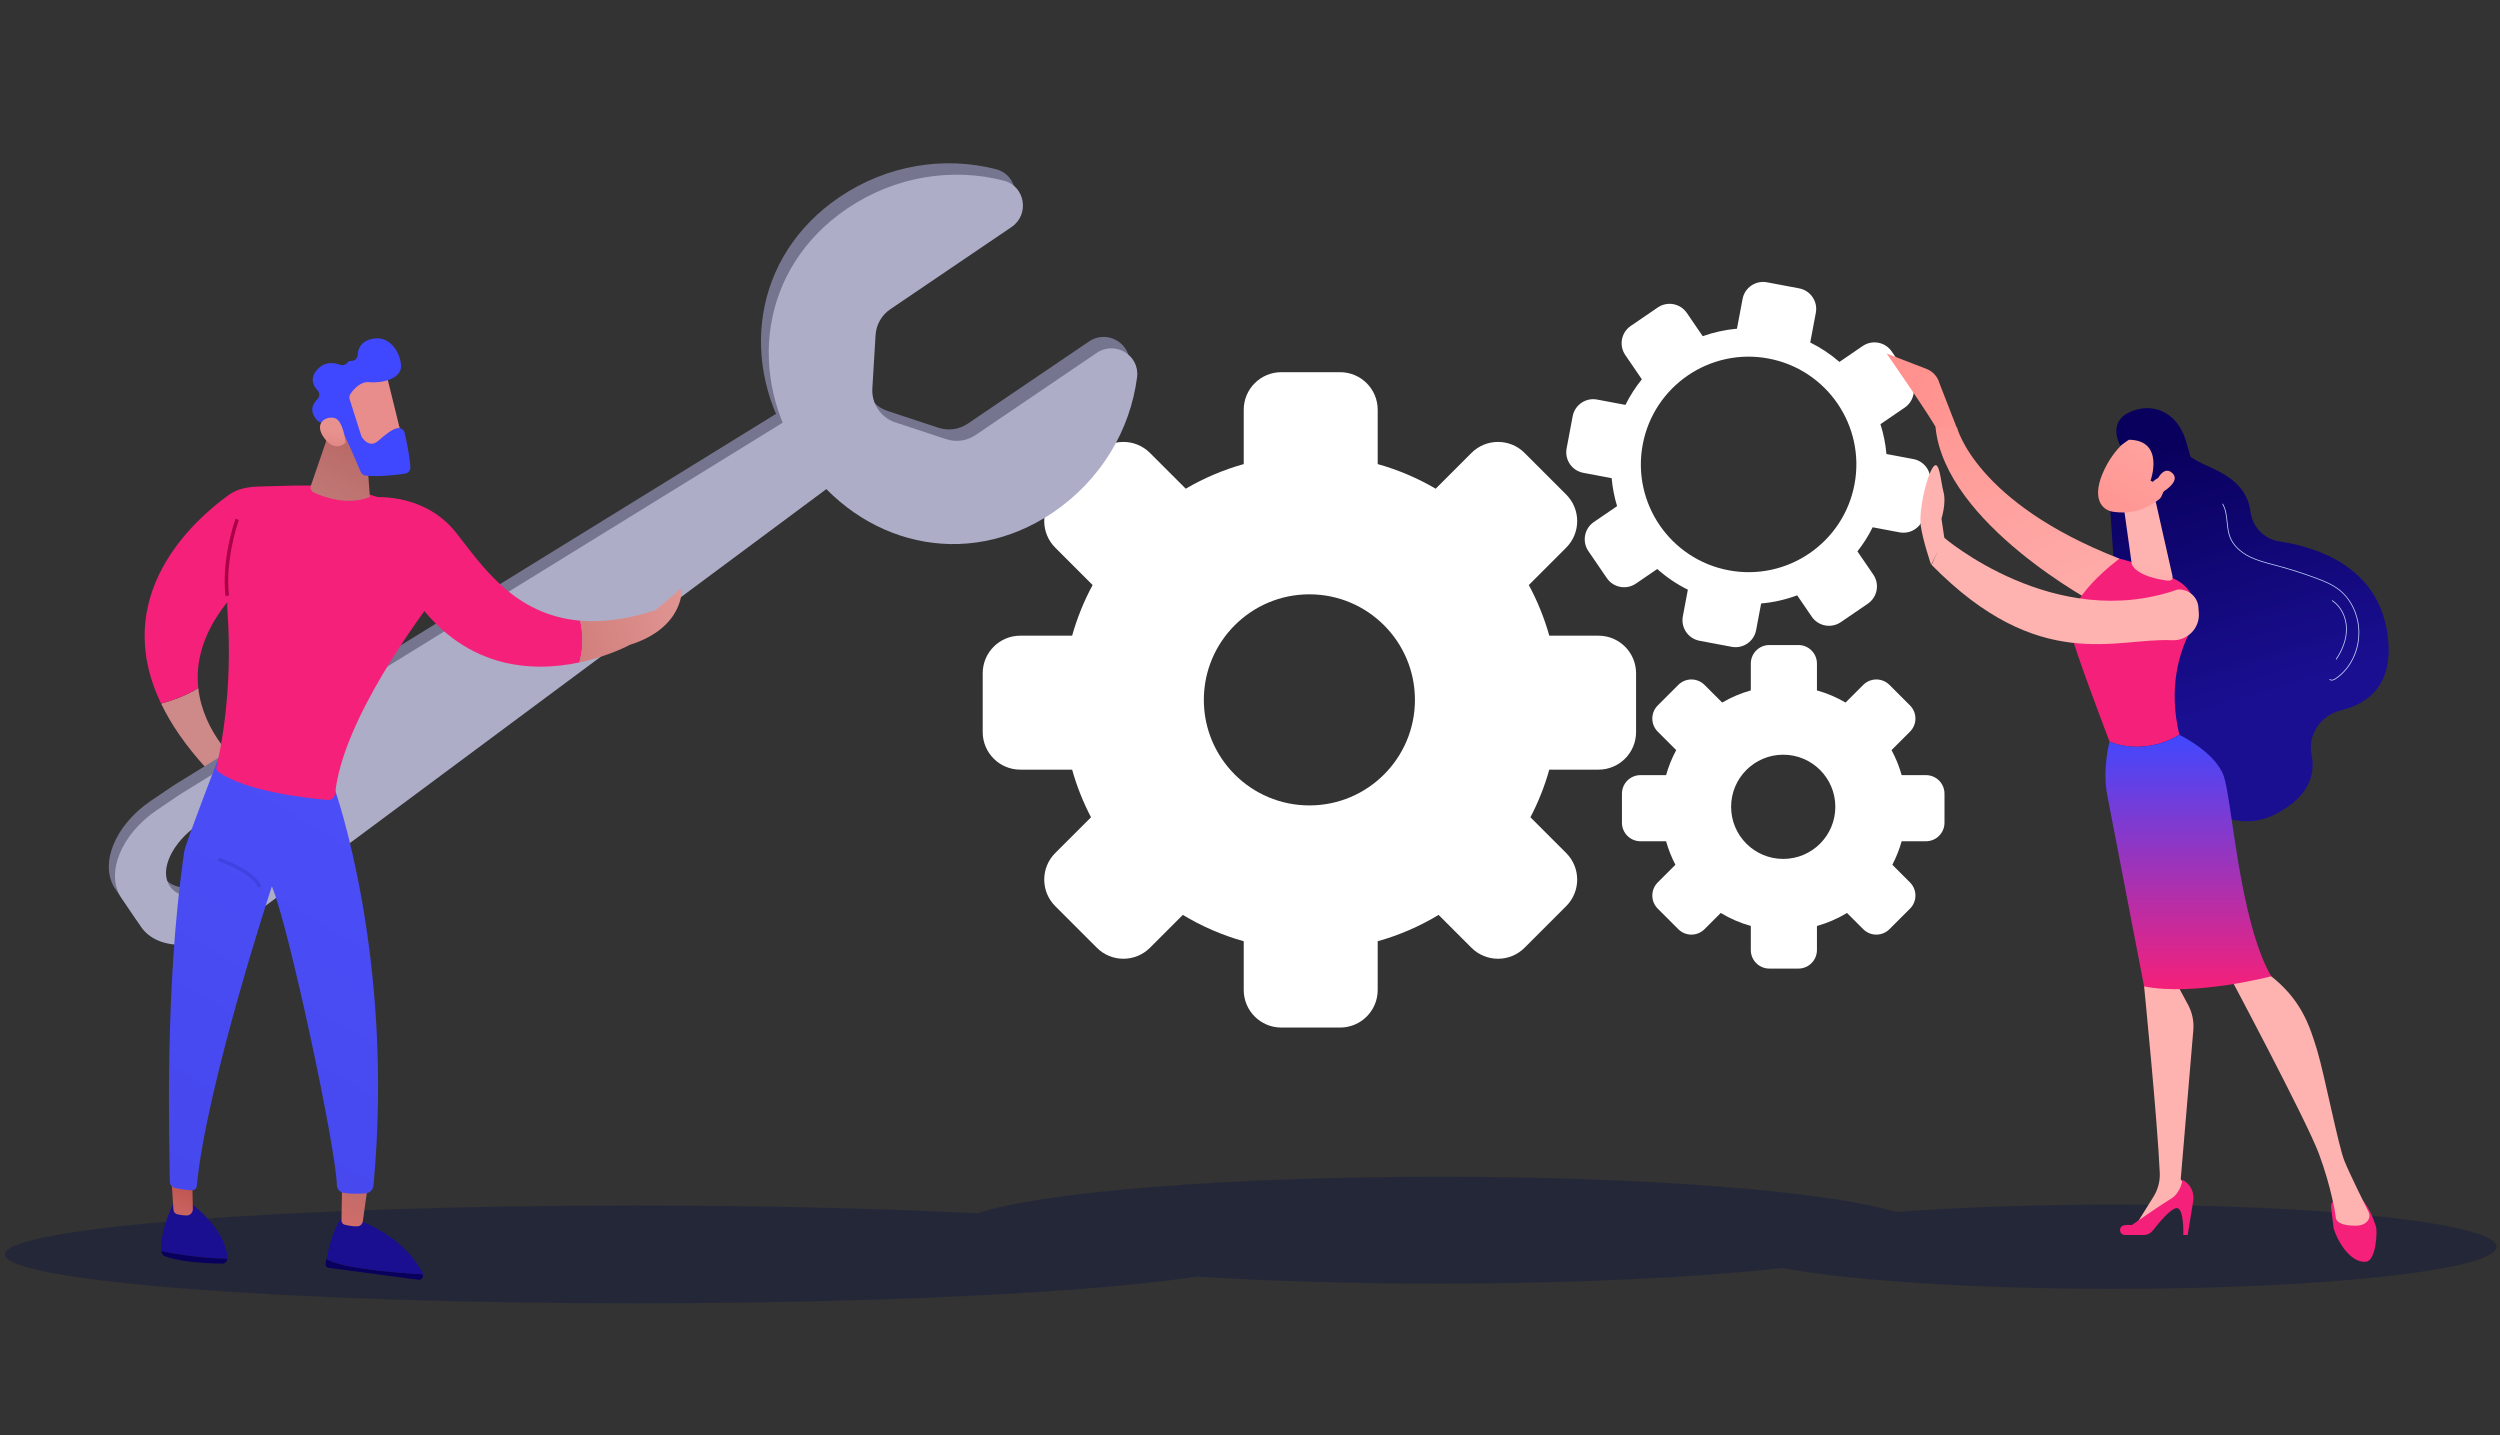 <svg width="479" height="275" viewBox="0 0 479 275" fill="none" xmlns="http://www.w3.org/2000/svg">
<rect x="0" y="0" width="479" height="275" fill="#333333" stroke="none"/>
<path fill-rule="evenodd" clip-rule="evenodd" d="M245.496 71.311C241.521 71.311 238.299 74.533 238.299 78.508V88.919C234.366 90.021 230.639 91.617 227.189 93.636L220.333 86.781C217.523 83.97 212.966 83.97 210.156 86.781L202.184 94.752C199.374 97.563 199.374 102.119 202.184 104.93L209.347 112.093C207.699 115.142 206.375 118.393 205.421 121.798H195.484C191.509 121.798 188.287 125.02 188.287 128.994V140.268C188.287 144.242 191.509 147.464 195.484 147.464H205.421C206.314 150.654 207.532 153.707 209.038 156.587L202.184 163.44C199.374 166.25 199.374 170.807 202.184 173.617L210.156 181.589C212.966 184.399 217.523 184.399 220.333 181.589L226.629 175.293C230.234 177.47 234.152 179.181 238.299 180.343V189.683C238.299 193.657 241.521 196.879 245.496 196.879H256.769C260.744 196.879 263.966 193.657 263.966 189.683V180.343C268.113 179.181 272.031 177.47 275.636 175.293L281.932 181.589C284.742 184.399 289.299 184.399 292.109 181.589L300.081 173.617C302.891 170.807 302.891 166.25 300.081 163.44L293.228 156.587C294.733 153.707 295.951 150.654 296.844 147.464H306.274C310.248 147.464 313.47 144.242 313.47 140.268V128.994C313.47 125.02 310.248 121.798 306.274 121.798H296.844C295.89 118.393 294.566 115.142 292.918 112.093L300.081 104.93C302.891 102.119 302.891 97.563 300.081 94.752L292.109 86.781C289.299 83.97 284.742 83.97 281.932 86.781L275.076 93.637C271.627 91.618 267.9 90.021 263.966 88.919V78.508C263.966 74.533 260.744 71.311 256.769 71.311H245.496ZM250.879 154.319C262.048 154.319 271.102 145.264 271.102 134.095C271.102 122.926 262.048 113.872 250.879 113.872C239.71 113.872 230.655 122.926 230.655 134.095C230.655 145.264 239.71 154.319 250.879 154.319Z" fill="white"/>
<path fill-rule="evenodd" clip-rule="evenodd" d="M339.008 123.589C337.045 123.589 335.455 125.18 335.455 127.142V132.282C333.513 132.826 331.673 133.614 329.97 134.611L326.585 131.227C325.198 129.839 322.948 129.839 321.561 131.227L317.625 135.162C316.238 136.549 316.238 138.799 317.625 140.186L321.162 143.723C320.348 145.228 319.694 146.833 319.223 148.514H314.317C312.355 148.514 310.765 150.104 310.765 152.067V157.632C310.765 159.594 312.355 161.185 314.317 161.185H319.223C319.664 162.759 320.266 164.267 321.009 165.688L317.625 169.072C316.238 170.459 316.238 172.709 317.625 174.096L321.561 178.031C322.948 179.419 325.198 179.419 326.585 178.031L329.693 174.923C331.473 175.998 333.407 176.843 335.455 177.416V182.027C335.455 183.989 337.045 185.58 339.008 185.58H344.573C346.535 185.58 348.126 183.989 348.126 182.027V177.416C350.173 176.843 352.107 175.998 353.887 174.923L356.995 178.031C358.383 179.419 360.632 179.419 362.02 178.031L365.955 174.096C367.343 172.709 367.343 170.459 365.955 169.072L362.572 165.688C363.315 164.267 363.916 162.759 364.357 161.185H369.012C370.975 161.185 372.565 159.594 372.565 157.632V152.067C372.565 150.104 370.975 148.514 369.012 148.514H364.357C363.886 146.833 363.233 145.228 362.419 143.723L365.955 140.186C367.343 138.799 367.343 136.549 365.955 135.162L362.02 131.227C360.632 129.839 358.383 129.839 356.995 131.227L353.611 134.611C351.908 133.614 350.068 132.826 348.126 132.282V127.142C348.126 125.18 346.535 123.589 344.573 123.589H339.008ZM341.665 164.569C347.179 164.569 351.649 160.099 351.649 154.585C351.649 149.071 347.179 144.601 341.665 144.601C336.151 144.601 331.681 149.071 331.681 154.585C331.681 160.099 336.151 164.569 341.665 164.569Z" fill="white"/>
<path fill-rule="evenodd" clip-rule="evenodd" d="M338.552 54.087C336.378 53.678 334.284 55.109 333.875 57.283L332.803 62.978C330.538 63.176 328.335 63.665 326.241 64.415L323.197 59.959C321.949 58.133 319.456 57.664 317.63 58.912L312.449 62.452C310.623 63.7 310.154 66.192 311.402 68.019L314.582 72.674C313.367 74.172 312.308 75.814 311.436 77.578L306.001 76.555C303.827 76.146 301.733 77.577 301.324 79.751L300.163 85.917C299.754 88.091 301.185 90.185 303.359 90.594L308.794 91.617C308.955 93.453 309.307 95.249 309.834 96.978L305.38 100.022C303.554 101.27 303.085 103.762 304.333 105.589L307.872 110.769C309.12 112.596 311.613 113.065 313.439 111.817L317.531 109.021C319.279 110.583 321.245 111.922 323.394 112.984L322.433 118.093C322.024 120.267 323.455 122.361 325.629 122.77L331.795 123.93C333.969 124.339 336.063 122.908 336.472 120.734L337.433 115.626C339.821 115.417 342.14 114.884 344.336 114.064L347.132 118.156C348.38 119.983 350.872 120.452 352.699 119.204L357.879 115.664C359.706 114.416 360.175 111.923 358.927 110.097L355.883 105.643C357.003 104.223 357.984 102.678 358.8 101.026L363.958 101.996C366.132 102.405 368.226 100.975 368.635 98.801L369.795 92.634C370.204 90.46 368.774 88.366 366.6 87.957L361.442 86.987C361.271 85.026 360.881 83.112 360.293 81.275L364.948 78.094C366.775 76.846 367.244 74.353 365.996 72.527L362.456 67.346C361.208 65.52 358.716 65.051 356.889 66.299L352.434 69.343C350.755 67.884 348.88 66.627 346.842 65.62L347.914 59.925C348.323 57.751 346.892 55.657 344.718 55.248L338.552 54.087ZM331.217 109.27C342.422 111.378 353.214 104.004 355.322 92.8C357.43 81.595 350.056 70.803 338.852 68.695C327.647 66.587 316.855 73.961 314.747 85.165C312.639 96.37 320.013 107.162 331.217 109.27Z" fill="white"/>
<path opacity="0.5" fill-rule="evenodd" clip-rule="evenodd" d="M341.526 242.957C324.668 244.807 301.396 245.951 275.694 245.951C258.827 245.951 243.006 245.458 229.358 244.597C209.383 247.635 168.671 249.716 121.697 249.716C54.989 249.716 0.913 245.52 0.913 240.344C0.913 235.167 54.989 230.971 121.697 230.971C145.863 230.971 168.372 231.521 187.253 232.47C199.571 228.397 234.513 225.459 275.694 225.459C316.023 225.459 350.368 228.277 363.342 232.219C375.16 231.325 389.477 230.802 404.905 230.802C445.46 230.802 478.337 234.417 478.337 238.876C478.337 243.335 445.46 246.95 404.905 246.95C377.888 246.95 354.278 245.346 341.526 242.957Z" fill="#161C3D"/>
<path d="M37.991 131.817C35.822 133.255 32.896 134.246 30.868 134.816C32.762 138.762 35.598 142.935 39.628 147.316L40.271 150.723L45.919 146.494C45.919 146.497 38.955 140.697 37.991 131.817Z" fill="url(#paint0_linear)"/>
<path d="M32.851 150.766L28.845 153.482C21.974 158.143 18.949 165.675 22.09 170.308L25.824 175.817C28.966 180.45 37.084 180.428 43.956 175.771L47.962 173.054C48.228 172.875 48.489 172.69 48.746 172.499L163.996 86.87L155.86 74.869L33.657 150.244C33.387 150.411 33.117 150.587 32.851 150.766ZM36.946 156.129C42.121 152.622 48.004 152.27 50.089 155.343C52.175 158.418 49.67 163.754 44.496 167.261C39.321 170.769 33.438 171.12 31.352 168.047C29.27 164.973 31.774 159.637 36.946 156.129Z" fill="#75758F"/>
<path d="M192.329 41.309L169.093 57.064C167.439 58.185 166.399 60.011 166.276 62.008L165.657 72.237C165.48 75.157 167.291 77.828 170.069 78.746L179.799 81.955C181.698 82.582 183.778 82.291 185.435 81.168L208.671 65.413C212.175 63.037 216.917 65.874 216.38 70.075C215.095 80.123 209.528 89.723 200.283 95.993C183.572 107.323 163.24 102.088 152.343 86.014C141.445 69.941 144.105 49.116 160.815 37.785C170.061 31.516 181.039 29.899 190.851 32.425C194.952 33.477 195.833 38.932 192.329 41.309Z" fill="#75758F"/>
<path d="M193.813 43.497L170.577 59.252C168.923 60.373 167.883 62.2 167.76 64.196L167.141 74.425C166.964 77.346 168.775 80.017 171.553 80.934L181.283 84.144C183.182 84.77 185.262 84.48 186.919 83.357L210.155 67.602C213.659 65.226 218.401 68.062 217.864 72.264C216.579 82.312 211.012 91.912 201.767 98.181C185.056 109.512 164.724 104.277 153.827 88.203C142.929 72.129 145.589 51.305 162.299 39.974C171.547 33.705 182.525 32.086 192.335 34.611C196.438 35.668 197.319 41.121 193.813 43.497Z" fill="#ADADC8"/>
<path d="M34.034 152.513L30.029 155.229C23.157 159.889 20.132 167.421 23.274 172.055L27.008 177.563C30.15 182.197 38.267 182.175 45.14 177.517L49.148 174.802C49.414 174.622 49.675 174.437 49.932 174.246L165.181 88.62L157.045 76.619L34.843 151.991C34.57 152.16 34.3 152.333 34.034 152.513ZM38.132 157.877C43.307 154.369 49.19 154.018 51.275 157.09C53.36 160.166 50.856 165.501 45.681 169.009C40.507 172.516 34.624 172.868 32.538 169.795C30.453 166.719 32.958 161.384 38.132 157.877Z" fill="#ADADC8"/>
<path d="M43.604 241.19C43.621 241.094 43.626 240.996 43.617 240.896C42.97 234.943 36.276 230.355 36.276 230.355L33.392 230.181C31.043 235.018 30.819 238.155 30.887 239.578C30.89 239.619 30.896 239.658 30.899 239.696C33.221 240.233 38.046 241.048 43.604 241.19Z" fill="url(#paint1_linear)"/>
<path d="M30.896 239.693C30.96 240.172 31.251 240.581 31.674 240.733C34.922 241.905 40.321 242.083 42.596 242.106C43.098 242.109 43.523 241.704 43.603 241.193C38.046 241.048 33.221 240.233 30.896 239.693Z" fill="url(#paint2_linear)"/>
<path d="M32.837 225.77L33.23 231.754C33.258 232.194 33.541 232.558 33.931 232.651C34.412 232.764 35.097 232.886 35.808 232.884C36.444 232.88 36.966 232.306 36.952 231.614L36.836 226.333L32.837 225.773L32.837 225.77Z" fill="url(#paint3_linear)"/>
<path d="M68.017 242.811C64.878 242.282 63.302 241.684 62.508 241.221C62.461 241.534 62.419 241.853 62.385 242.185C62.346 242.54 62.569 242.858 62.891 242.9L80.204 245.211C80.756 245.285 81.167 244.69 80.999 244.15C78.702 244.02 72.865 243.629 68.017 242.811Z" fill="url(#paint4_linear)"/>
<path d="M81.111 244.165C81.097 244.119 81.084 244.071 81.061 244.024C79.832 241.676 76.536 236.881 69.109 233.961L65.436 233.328C65.436 233.328 63.394 235.953 62.623 241.234C63.417 241.696 64.994 242.294 68.132 242.824C72.983 243.645 78.819 244.035 81.111 244.165Z" fill="url(#paint5_linear)"/>
<path d="M65.535 227.645C65.537 227.927 65.459 232.173 65.428 233.823C65.42 234.214 65.657 234.552 66.004 234.644C66.623 234.806 67.629 235.016 68.543 234.958C69.035 234.926 69.446 234.516 69.522 233.978L70.44 227.42L65.535 227.645Z" fill="url(#paint6_linear)"/>
<path d="M64.161 151.298C64.161 151.298 75.669 183.517 71.55 227.229C71.439 228.003 70.801 228.599 70.019 228.652C68.867 228.731 67.183 228.78 65.827 228.553C65.104 228.431 64.571 227.808 64.549 227.073C64.326 219.584 55.23 177.083 52.088 169.823C52.088 169.823 39.511 208.07 37.706 227.229C37.659 227.705 37.257 228.069 36.777 228.057C36.051 228.04 34.901 227.943 33.468 227.585C32.924 227.448 32.538 226.97 32.535 226.41C32.514 220.095 31.383 189.579 35.318 163.068C35.539 161.573 42.039 144.823 42.039 144.823L61.041 151.298L64.161 151.298Z" fill="url(#paint7_linear)"/>
<path d="M85.283 112.209C84.287 110.095 83.493 107.895 82.921 105.686C82.12 102.599 73.771 99.031 74.107 95.841C64.405 92.372 59.582 92.983 49.876 93.208C47.725 93.26 45.597 93.553 43.852 94.811C36.938 99.804 20.956 114.175 30.867 134.819C32.895 134.248 35.824 133.256 37.99 131.82C37.477 127.081 38.672 121.466 43.544 115.387C43.528 115.956 43.538 116.526 43.577 117.094C44.695 132.342 42.137 144.207 41.481 146.925C41.391 147.294 41.536 147.679 41.844 147.897C47.18 151.658 58.859 152.94 62.802 153.275C63.526 153.337 64.15 152.797 64.218 152.074C65.56 138.088 80.432 118.084 84.288 113.105C84.567 112.749 84.904 112.448 85.283 112.209Z" fill="#F52079"/>
<path d="M63.152 82.594L59.556 93.081C59.384 93.583 59.621 94.13 60.099 94.352C61.948 95.213 66.568 96.946 70.87 95.219L70.031 83.878L63.152 82.594Z" fill="url(#paint8_linear)"/>
<path d="M73.863 71.162C73.984 71.347 77.445 85.595 77.445 85.595L69.267 87.399L63.979 74.381C63.982 74.382 71.818 68.063 73.863 71.162Z" fill="url(#paint9_linear)"/>
<path d="M67.155 75.461C66.944 75.768 66.888 76.154 66.998 76.511L69.212 83.481C69.246 83.586 69.294 83.686 69.355 83.777C69.695 84.286 70.906 85.82 72.439 84.487C73.744 83.353 74.962 82.327 76.071 82.046C76.718 81.883 77.372 82.289 77.528 82.941C77.849 84.278 78.437 86.993 78.625 89.477C78.673 90.1 78.226 90.65 77.61 90.746C75.982 90.995 72.785 91.389 70.096 91.13C69.654 91.088 69.272 90.808 69.1 90.398C68.343 88.597 66.2 83.555 65.375 82.225C64.61 80.99 62.669 80.929 61.78 80.969C61.442 80.986 61.114 80.861 60.875 80.624C60.151 79.915 58.975 78.296 60.834 76.471C61.296 76.016 61.294 75.265 60.848 74.793C60.05 73.948 59.303 72.54 60.726 70.883C62.166 69.207 63.971 69.452 65.139 69.885C65.655 70.076 66.26 69.927 66.582 69.477C66.724 69.277 66.951 69.133 67.299 69.145C67.959 69.165 68.509 68.687 68.535 68.029C68.579 66.896 69.072 65.53 71.025 64.992C74.603 64.003 76.705 67.496 76.842 70.057C76.98 72.618 73.038 73.471 70.745 73.225C69.055 73.04 67.737 74.613 67.155 75.461Z" fill="#4048FF"/>
<path d="M66.215 84.785C66.215 84.785 65.785 80.332 63.945 80.056C62.108 79.78 60.262 81.239 62.018 83.787C64.203 86.957 66.215 84.785 66.215 84.785Z" fill="url(#paint10_linear)"/>
<path d="M43.204 114.184C42.37 107.12 45.092 99.474 45.119 99.397L45.755 99.628C45.729 99.704 43.059 107.203 43.875 114.104L43.204 114.184Z" fill="#AC0048"/>
<path d="M49.712 170.047C49.565 170.074 49.411 170 49.344 169.858C48.093 167.165 42.037 165.067 41.977 165.046C41.8 164.985 41.706 164.792 41.767 164.617C41.828 164.439 42.018 164.346 42.196 164.407C42.455 164.497 48.587 166.622 49.958 169.573C50.036 169.742 49.961 169.943 49.795 170.023C49.768 170.034 49.74 170.042 49.712 170.047Z" fill="url(#paint11_linear)"/>
<path d="M111.161 118.922C98.427 117.853 92.253 108.196 87.395 102.074C80.984 93.992 70.865 95.321 70.865 95.321L78.739 113.6C88.49 128.414 101.985 128.836 111.01 126.923C111.871 123.854 111.657 121.065 111.161 118.922Z" fill="#F52079"/>
<path d="M130.644 112.637L125.582 116.911C119.985 118.73 115.239 119.265 111.161 118.922C111.658 121.063 111.871 123.854 111.01 126.923C116.754 125.706 120.69 123.543 120.69 123.543C131.232 120.226 130.644 112.637 130.644 112.637Z" fill="url(#paint12_linear)"/>
<path d="M417.986 85.04C417.986 85.04 417.216 86.563 422.229 88.943C425.024 90.269 430.463 92.231 431.181 97.96C431.552 100.917 433.764 103.285 436.743 103.737C444.165 104.862 455.599 108.671 457.431 121.406C458.827 131.126 453.814 134.814 448.552 136.091C444.686 137.028 442.119 140.743 442.901 144.6C443.649 148.3 442.533 152.577 436.05 155.958C421.523 163.537 407.015 138.007 407.015 138.007L404.042 93.432L417.986 85.04Z" fill="url(#paint13_linear)"/>
<path d="M446.751 130.395C446.579 130.395 446.426 130.337 446.325 130.198C446.3 130.164 446.306 130.116 446.343 130.091C446.377 130.067 446.426 130.073 446.451 130.11C446.65 130.383 447.116 130.189 447.359 130.031C450.709 127.875 452.494 123.419 451.7 119.198C451.224 116.672 449.96 114.491 448.135 113.063C446.837 112.047 445.288 111.422 443.815 110.873C441.318 109.939 438.741 109.117 436.161 108.429C435.949 108.371 435.734 108.316 435.522 108.259C434.004 107.858 432.436 107.446 431.009 106.742C429.169 105.829 427.822 104.501 427.224 103C426.852 102.069 426.745 101.047 426.644 100.058C426.521 98.872 426.395 97.644 425.8 96.607C425.779 96.57 425.791 96.525 425.831 96.504C425.868 96.483 425.914 96.495 425.935 96.534C426.546 97.599 426.674 98.845 426.797 100.046C426.898 101.026 427.003 102.035 427.368 102.948C427.954 104.416 429.27 105.717 431.077 106.612C432.488 107.309 434.05 107.722 435.559 108.119C435.774 108.174 435.986 108.231 436.197 108.289C438.784 108.98 441.364 109.805 443.867 110.739C445.352 111.294 446.914 111.922 448.23 112.953C450.083 114.406 451.372 116.617 451.853 119.18C452.657 123.459 450.844 127.978 447.445 130.167C447.224 130.298 446.972 130.395 446.751 130.395Z" fill="#BDD0FB"/>
<path d="M447.623 126.373C447.607 126.373 447.592 126.37 447.58 126.361C447.543 126.337 447.534 126.291 447.558 126.255C448.853 124.341 449.525 122.337 449.506 120.459C449.485 118.27 448.457 116.235 446.828 115.149C446.791 115.125 446.782 115.079 446.807 115.043C446.831 115.009 446.877 114.997 446.914 115.022C448.586 116.135 449.638 118.218 449.66 120.456C449.678 122.367 448.997 124.402 447.687 126.34C447.672 126.361 447.647 126.373 447.623 126.373Z" fill="#BDD0FB"/>
<path d="M374.911 83.53L374.911 81.935L371.593 73.422C371.25 72.164 370.331 71.151 369.116 70.682L361.488 67.741C361.488 67.741 370.602 80.897 371.077 82.249C371.554 83.598 373.472 85.62 373.472 85.62L374.911 83.53Z" fill="url(#paint14_linear)"/>
<path d="M374.949 81.859C374.949 81.859 378.444 96.294 406.097 107.04C406.097 107.04 404.6 115.2 401.691 115.743C401.691 115.743 372.669 100.414 370.847 81.859L374.949 81.859Z" fill="url(#paint15_linear)"/>
<path d="M446.63 231.322L447.124 235.341C447.639 237.251 450.124 242.061 453.318 241.749C455.281 241.555 455.518 235.884 455.244 235.034C454.744 233.485 453.833 231.155 452.517 229.785H448.007C447.176 229.785 446.528 230.503 446.63 231.322Z" fill="#F52079"/>
<path d="M411.571 184.575L410.81 188.999C410.81 188.999 413.359 214.52 413.813 224.728C413.884 226.33 413.467 227.91 412.617 229.274L408.184 236.389L419.446 229.82L419.67 228.462L417.826 225.957L420.241 197.367C420.382 195.687 420.032 194.004 419.231 192.514L416.903 188.187L411.571 184.575Z" fill="url(#paint16_linear)"/>
<path d="M407.152 236.623H410.748C411.42 236.623 412.055 236.317 412.466 235.792C413.586 234.351 415.908 231.543 417.019 231.47C418.513 231.37 418.323 236.623 418.323 236.623H419.16L420.222 230.096C420.489 228.456 419.663 226.827 418.172 226.06C418.172 226.06 417.832 228.556 415.979 229.663C414.126 230.767 408.441 234.724 408.441 234.724C408.441 234.724 407.744 234.627 406.98 234.764C405.839 234.964 405.999 236.623 407.152 236.623Z" fill="#F52079"/>
<path d="M427 186.677C427 186.677 441.931 214.675 444.306 221.068C446.681 227.461 447.512 232.793 447.543 233.299C447.592 234.088 448.586 234.846 451.322 234.846C452.734 234.846 453.427 234.285 453.764 233.745C454.053 233.284 454.068 232.705 453.826 232.217C452.961 230.488 450.221 224.965 449.205 222.463C447.994 219.473 445.386 205.923 443.956 201.21C442.527 196.497 440.91 191.387 434.685 186.68C434.682 186.677 430.408 182.537 427 186.677Z" fill="url(#paint17_linear)"/>
<path d="M417.566 140.797C415.378 131.638 417.578 124.736 419.888 120.481C421.732 117.087 420.434 112.89 416.98 111.113C411.577 108.335 406.098 107.037 406.098 107.037C406.098 107.037 395.394 114.773 396.664 120.827C397.409 124.375 404.186 142.083 404.186 142.083C404.186 142.083 410.454 145.019 417.566 140.797Z" fill="#F52079"/>
<path d="M426.104 148.785C424.536 144.118 417.562 140.797 417.562 140.797C410.454 145.018 404.183 142.086 404.183 142.086C404.183 142.086 402.778 147.399 403.747 152.333C404.717 157.271 410.807 188.996 410.807 188.996C420.4 190.919 435.154 187.065 435.154 187.065C429.046 176.344 427.671 153.453 426.104 148.785Z" fill="url(#paint18_linear)"/>
<path d="M413.095 96.377L416.228 110.282C416.528 111.507 415.399 111.307 414.145 111.073C412.092 110.691 409.451 109.903 408.564 108.326C408.475 108.165 408.429 107.983 408.405 107.801L407.058 98.16C406.95 97.396 407.371 96.653 408.082 96.34L410.678 95.203C411.681 94.763 412.838 95.327 413.095 96.377Z" fill="url(#paint19_linear)"/>
<path d="M409.42 83.138C409.42 83.138 405.711 84.685 403.189 89.983C400.667 95.281 402.551 97.725 404.916 98.062C407.282 98.399 410.819 98.347 414.562 94.923C418.302 91.502 414.243 81.303 409.42 83.138Z" fill="url(#paint20_linear)"/>
<path d="M412.046 92.097C412.046 92.097 414.844 84.345 407.892 84.254L406.257 85.385C406.257 85.385 403.707 81.088 407.892 79.038C412.08 76.987 416.979 78.68 418.759 84.257C420.541 89.831 420.845 93.564 417.881 96.233C414.918 98.902 413.697 95.876 413.697 95.876C413.697 95.876 415.31 93.379 414.654 92.045C413.997 90.711 412.482 92.321 412.482 92.321L412.046 92.097Z" fill="url(#paint21_linear)"/>
<path d="M412.826 92.961C412.826 92.961 414.24 88.967 416.127 90.559C418.014 92.148 414.593 94.247 413.252 94.926L412.826 92.961Z" fill="url(#paint22_linear)"/>
<path d="M372.443 102.979C372.443 102.979 393.639 121.213 417.203 112.96C419.249 112.797 421.047 114.294 421.207 116.319L421.292 117.414C421.523 120.344 419.104 122.817 416.134 122.668C405.493 122.134 390.752 129.266 370.087 108.221L372.443 102.979Z" fill="url(#paint23_linear)"/>
<path d="M369.997 108.199C369.997 108.199 368.414 103.592 368.015 100.711C367.617 97.83 369.083 91.367 370.341 89.551C371.599 87.734 371.811 92.189 372.378 94.282C372.946 96.374 371.985 99.365 371.985 99.365L372.565 103.28L369.997 108.199Z" fill="url(#paint24_linear)"/>
<defs>
<linearGradient id="paint0_linear" x1="70.752" y1="89.444" x2="54.682" y2="114.877" gradientUnits="userSpaceOnUse">
<stop stop-color="#FF928E"/>
<stop offset="1" stop-color="#CE8A89"/>
</linearGradient>
<linearGradient id="paint1_linear" x1="41.953" y1="206.094" x2="40.359" y2="217.479" gradientUnits="userSpaceOnUse">
<stop stop-color="#09005D"/>
<stop offset="1" stop-color="#1A0F91"/>
</linearGradient>
<linearGradient id="paint2_linear" x1="38.837" y1="217.931" x2="42.173" y2="170.61" gradientUnits="userSpaceOnUse">
<stop stop-color="#09005D"/>
<stop offset="1" stop-color="#1A0F91"/>
</linearGradient>
<linearGradient id="paint3_linear" x1="37.002" y1="220.645" x2="31.537" y2="241.766" gradientUnits="userSpaceOnUse">
<stop stop-color="#B5403B"/>
<stop offset="1" stop-color="#D9817E"/>
</linearGradient>
<linearGradient id="paint4_linear" x1="73.407" y1="219.19" x2="76.743" y2="171.869" gradientUnits="userSpaceOnUse">
<stop stop-color="#09005D"/>
<stop offset="1" stop-color="#1A0F91"/>
</linearGradient>
<linearGradient id="paint5_linear" x1="76.597" y1="208.926" x2="75.003" y2="220.311" gradientUnits="userSpaceOnUse">
<stop stop-color="#09005D"/>
<stop offset="1" stop-color="#1A0F91"/>
</linearGradient>
<linearGradient id="paint6_linear" x1="68.923" y1="225.437" x2="63.459" y2="246.558" gradientUnits="userSpaceOnUse">
<stop stop-color="#BB6C69"/>
<stop offset="1" stop-color="#ED6C69"/>
</linearGradient>
<linearGradient id="paint7_linear" x1="-15.54" y1="300.302" x2="100.645" y2="102.369" gradientUnits="userSpaceOnUse">
<stop stop-color="#4042E2"/>
<stop offset="1" stop-color="#4F52FF"/>
</linearGradient>
<linearGradient id="paint8_linear" x1="70.859" y1="81.143" x2="52.188" y2="118.818" gradientUnits="userSpaceOnUse">
<stop stop-color="#B76360"/>
<stop offset="1" stop-color="#CD9997"/>
</linearGradient>
<linearGradient id="paint9_linear" x1="119.957" y1="50.528" x2="97.949" y2="63.625" gradientUnits="userSpaceOnUse">
<stop stop-color="#E38582"/>
<stop offset="1" stop-color="#E88D8B"/>
</linearGradient>
<linearGradient id="paint10_linear" x1="60.291" y1="101.336" x2="63.935" y2="82.352" gradientUnits="userSpaceOnUse">
<stop stop-color="#BD524E"/>
<stop offset="1" stop-color="#E89290"/>
</linearGradient>
<linearGradient id="paint11_linear" x1="40.295" y1="183.465" x2="35.883" y2="196.326" gradientUnits="userSpaceOnUse">
<stop stop-color="#4042E2"/>
<stop offset="1" stop-color="#4F52FF"/>
</linearGradient>
<linearGradient id="paint12_linear" x1="106.888" y1="112.705" x2="154.737" y2="100.066" gradientUnits="userSpaceOnUse">
<stop stop-color="#D07E7B"/>
<stop offset="0.608" stop-color="#E69D9B"/>
</linearGradient>
<linearGradient id="paint13_linear" x1="418.43" y1="84.346" x2="433.448" y2="134.381" gradientUnits="userSpaceOnUse">
<stop stop-color="#09005D"/>
<stop offset="1" stop-color="#1A0F91"/>
</linearGradient>
<linearGradient id="paint14_linear" x1="366.546" y1="75.188" x2="430.314" y2="103.653" gradientUnits="userSpaceOnUse">
<stop stop-color="#FF928E"/>
<stop offset="1" stop-color="#FEB3B1"/>
</linearGradient>
<linearGradient id="paint15_linear" x1="378.329" y1="63.602" x2="406.336" y2="127.574" gradientUnits="userSpaceOnUse">
<stop stop-color="#FF928E"/>
<stop offset="1" stop-color="#FEB3B1"/>
</linearGradient>
<linearGradient id="paint16_linear" x1="435.428" y1="166.373" x2="427.198" y2="183.633" gradientUnits="userSpaceOnUse">
<stop stop-color="#FF928E"/>
<stop offset="1" stop-color="#FEB3B1"/>
</linearGradient>
<linearGradient id="paint17_linear" x1="461.431" y1="159.372" x2="452.407" y2="181.685" gradientUnits="userSpaceOnUse">
<stop stop-color="#FF928E"/>
<stop offset="1" stop-color="#FEB3B1"/>
</linearGradient>
<linearGradient id="paint18_linear" x1="419.28" y1="140.797" x2="419.28" y2="189.534" gradientUnits="userSpaceOnUse">
<stop stop-color="#4048FF"/>
<stop offset="1" stop-color="#F52079"/>
</linearGradient>
<linearGradient id="paint19_linear" x1="408.772" y1="125.124" x2="411.07" y2="108.121" gradientUnits="userSpaceOnUse">
<stop stop-color="#FF928E"/>
<stop offset="1" stop-color="#FEB3B1"/>
</linearGradient>
<linearGradient id="paint20_linear" x1="402.841" y1="103.211" x2="422.988" y2="66.94" gradientUnits="userSpaceOnUse">
<stop stop-color="#FF928E"/>
<stop offset="1" stop-color="#FEB3B1"/>
</linearGradient>
<linearGradient id="paint21_linear" x1="412.812" y1="86.031" x2="427.831" y2="136.067" gradientUnits="userSpaceOnUse">
<stop stop-color="#09005D"/>
<stop offset="1" stop-color="#1A0F91"/>
</linearGradient>
<linearGradient id="paint22_linear" x1="407.206" y1="105.635" x2="427.352" y2="69.364" gradientUnits="userSpaceOnUse">
<stop stop-color="#FF928E"/>
<stop offset="1" stop-color="#FEB3B1"/>
</linearGradient>
<linearGradient id="paint23_linear" x1="399.509" y1="80.012" x2="397.2" y2="95.003" gradientUnits="userSpaceOnUse">
<stop stop-color="#FF928E"/>
<stop offset="1" stop-color="#FEB3B1"/>
</linearGradient>
<linearGradient id="paint24_linear" x1="381.686" y1="67.627" x2="377.278" y2="80.194" gradientUnits="userSpaceOnUse">
<stop stop-color="#FF928E"/>
<stop offset="1" stop-color="#FEB3B1"/>
</linearGradient>
</defs>
</svg>
